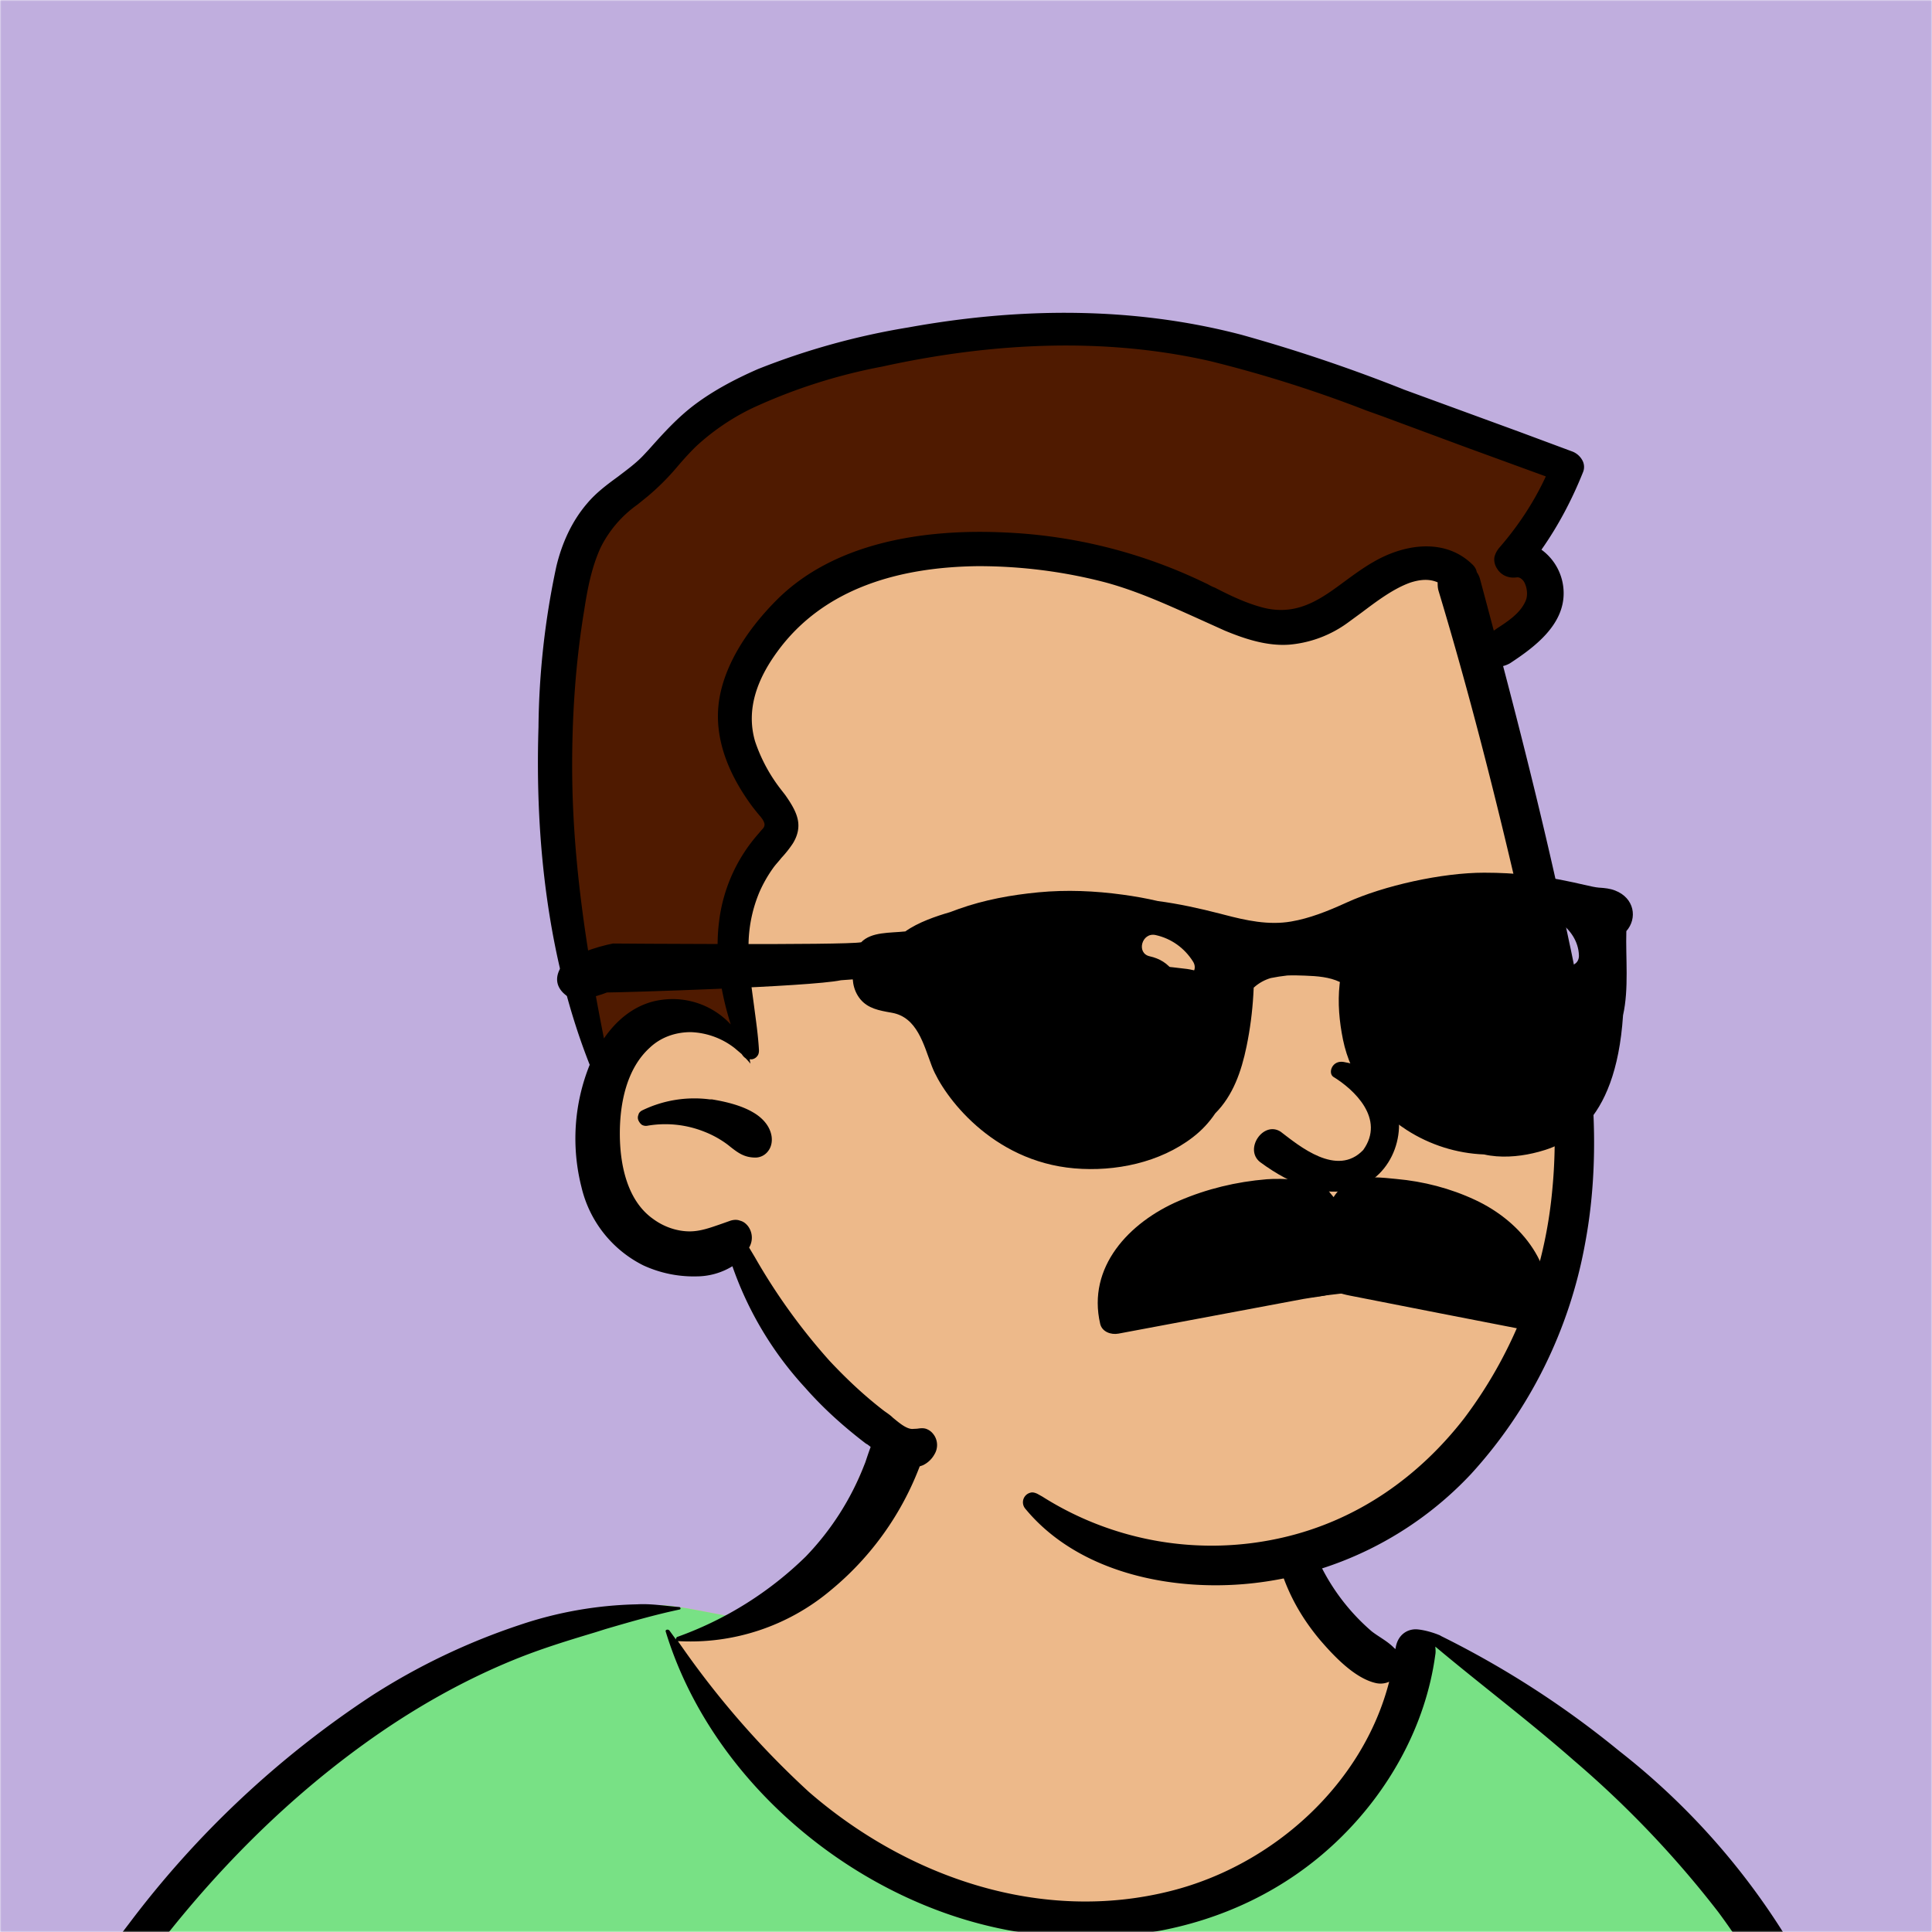 <svg xmlns="http://www.w3.org/2000/svg" viewBox="0 0 704 704" fill="none" width="512" height="512">
    <desc>"Open Peeps" by "Pablo Stanley", licensed under "CC0 1.0". / Remix of the original.</desc>
    <mask id="viewbox"><rect width="704" height="704" rx="0" ry="0" x="0" y="0" fill="#ffffff" /></mask>
    <g mask="url(#viewbox)">
        <rect id="background" fill="#c0aede" width="704" height="704" x="0" y="0" />

        <g id="body"><path id="skin" d="M705.3 1074a2351.1 2351.1 0 0 1-15.6-101c-1-7.7-2.5-16.4 2.7-22 7.3-8 14-14.8 14.8-26.2.8-10.7-2.8-22.4-5-32.8a809.4 809.4 0 0 0-17.3-64.7c-6.6-21.7-13.9-43.2-21.3-64.6-6.9-20-13.5-40.3-22.5-59.5-17-36.5-46-63.5-81.6-81.6-9-4.5-27-20.5-36.3-24-8.5-3.4-8.5 6.3-16.9 2.6-6.7-2.9-13-6.7-16.7-13.2-4-7-14.3-16.9-15.9-25-3.3-17.4.3-32.2-12-45.3a90 90 0 0 0-41.1-23.8c-33.7-9.3-78.5-2.8-98.8 28.5-9.7 14.9-13 33-26.2 45.1-11.4 10.7-8.8 18-23.6 23.4-.9.3-23.6-4.5-24.4-4.2-16.2-3.5-31.7 6.2-46.5 11.8a325.4 325.4 0 0 0-63 32.3 399.2 399.2 0 0 0-102.3 98.5 482.5 482.5 0 0 0-76.4 161c-1.7 6.4-3.5 13-1.5 19.4 1.7 5.3 5.4 9.2 9.8 12.4 6 4.3 18 7 17.7 15.7-.1 6.6-2.4 13.5-3.5 20-1.3 7.7-2.3 15.5-3.4 23.2-4.8 35.4-8.6 71-10.3 106.6a920 920 0 0 0-.5 106c.1 2.3.8 4.5 2 6.2-1 .4-1.2 2.4.1 2.7l2.7.5a12 12 0 0 0 7 2.4l5.5.2c19.3 4 38.6 7.9 58.1 10.8 23.8 3.5 47.6 6.3 71.5 8.7 49.2 4.8 98 3.2 147.1.6a1877 1877 0 0 1 147.4-2c49.2 1.4 98.4 3.5 147.6 4.4 55 1 110-.5 164.8-5 7.5-.5 12.2-6.5 10.7-14-8.9-44.7-19-89.1-27-134Z" fill="#edb98a"/><path id="shirt" d="m201 597.5 1.2-.4c14.5-5.7 29.6-14.8 45.4-11.4.5-.2 10.8 1.9 17.9 3.2l-6.7 7L247 598c40.7 67.1 88.8 100.7 144.3 100.7 55.5 0 97.7-33.6 126.4-100.7l4-1c.4 0 1 .2 1.5.4 9.3 3.6 27.4 19.6 36.3 24.1 35.6 18 64.5 45 81.6 81.6 8.7 18.6 15.2 38 21.8 57.5l.7 2c7.4 21.4 14.7 43 21.3 64.6 6.3 20.4 12 41 16.6 61.8l.7 2.9c2.2 10.4 5.8 22 5 32.8a29 29 0 0 1-3 10.7l-80.4 29 38.4 261.3c-35.1 1.5-70.3 2-105.5 1.3-49.2-.9-98.4-3-147.6-4.3-47.7-1.2-95.3-.7-143 1.7l-12 .6a946.3 946.3 0 0 1-139.5-1l-3.1-.3v-38.3l16.3-212.9-83-15.6-81.3-39.5a21.7 21.7 0 0 1-5.6-8.8c-1.9-6-.5-12 1-18l.5-1.3a492.8 492.8 0 0 1 76.4-161A399.3 399.3 0 0 1 138 629.7c19.8-13 40.9-23.9 63-32.3Z" fill="#78e185"/><path d="M232.2 584.6c5.1-.3 10.3.6 15.4 1 .4.1.6.8 0 .9-9 1.9-18 4.5-26.9 7.1l-3.8 1.2c-10 3-19.8 6-29.6 10-19.4 7.9-37.8 18.5-54.8 30.8C67.2 682.8 20 754.3-9.9 828.3a526 526 0 0 0-24.3 77c-.4 1.6-2 5.4-1 7 .7 1.3 3.6 2.1 5 2.9l4.5 2.3 25.2 12.9 2.3 1.1c38 18.6 78.4 34.4 121 35.5l.4-3.7a342 342 0 0 1 9.9-60c.3-1 1.6-.6 1.7.3 3 23.1 2 46.4 1 69.7-1.8 41-4.3 82.2-6.5 123.3-1.2 20.6-2.6 41-3.9 61.7-1.3 20.5-1.7 41.6-4.7 62-.6 4.6-6 7-10 6.6-4.4-.5-7.9-4.5-8-9 0-11.9 1.5-24 2.4-35.8l2.5-33.8c3.1-41.1 6.8-82.2 10.2-123.3a4771 4771 0 0 1 3.8-43.7C76.4 979.8 34.2 963-6.1 943.5c-.6 13.2-2 26.5-3.4 39.6-3.8 36.8-7.1 73.6-9.6 110.5a2254.2 2254.2 0 0 0-4.2 92.7l-.2 7c0 4.4-.5 8.5-4.3 11.7-3.7 3.3-8.9 3.5-12.6 0-5-4.6-4.2-10.9-4-17.1a1675.6 1675.6 0 0 1 1.8-47.2 1321 1321 0 0 1 10.5-109.5l2-14c3.5-26 7.5-52.7 15.5-77.9-3.1-1.5-6.2-3-9.3-4.7-5.5-2.7-11.2-5.4-16.6-8.4-4.2-2.5-7.9-5.8-9-10.8-1.4-5.5.6-11.5 2-16.9v-.4a502 502 0 0 1 26.6-80 523.2 523.2 0 0 1 67.8-117 353.8 353.8 0 0 1 88.7-83.3 239 239 0 0 1 53.8-25.7 142.6 142.6 0 0 1 42.8-7.5Zm90.1-66c6-6.5 18.1.2 15.2 8.8a108.2 108.2 0 0 1-34.7 52A79.4 79.4 0 0 1 247 598l1.7 2.4a321.1 321.1 0 0 0 46.1 52.6c36 31.2 84.8 48 132 36 37.1-9.4 69.8-38.8 79.4-76.2-1.3.6-3 .9-4.8.5-7.7-1.7-15.3-9.8-20.3-15.6-5.3-6.3-9.5-13-12.6-20.7-5.6-14-7.4-32.1.3-45.7 1-1.7 3-.7 3.3 1l.3 2.5c1.5 12.7 3.3 25 9.3 36.6a76 76 0 0 0 18.2 23.1c2.6 2 5.8 3.6 8.1 6l.5.4c.6-5 4.1-7.3 7.6-7.2 3.3.2 7.3 1.6 8.8 2.3l.1.1a341 341 0 0 1 65.1 42 259 259 0 0 1 88.4 129c7.5 25.3 11.8 51.4 16.3 77.4l2.8 16c4.2 23.9 8.9 48.4 18.4 70.7 2.5 5.7.6 11.1-5.5 13.4A1493 1493 0 0 1 688 953c3.7 16 6 32.5 8.7 48.5 6 34.1 13.2 68 19.4 102 3.2 17.5 6.1 35 9.3 52.3l4.7 25.2 2.4 13.6.1.7c.5 2.4 1 4.9.4 7.3-.8 2.7-2.9 4.6-4.8 6.6-1.6 1.6-3.8 1.6-5.7.7l-.7-.3c-3.4-1.6-6-3.2-7.3-7-.7-2.5-1-5.2-1.5-7.7a3535.6 3535.6 0 0 1-7.8-43.6l-1.6-9.1c-5.2-31.4-10.2-62.9-12.8-94.5-1-14-2.3-28.1-3.5-42.2l-.9-10.5c-1.1-13.3-2.5-27-2.7-40.5l-4.5 1.6L657 964c-5.5 2-12.5 6-18.4 5.2-2.9-.3-5-1.2-6.8-2.9 2 28.8 4.8 57.4 8.5 86a1965.7 1965.7 0 0 0 22 135c.6 3.2 1.4 6.4 1.9 9.6.5 3.7-.5 5.9-2.5 9-1.7 2.4-5 3.7-7.8 2-3.6-2.3-5.5-4.3-6.5-8.4-1-3.7-1.6-7.6-2.3-11.4a1654.2 1654.2 0 0 1-11.4-65.2c-7.8-52-12.7-104.4-15.2-156.8a1388 1388 0 0 1-1.4-77.8c0-13.3.5-26.6 1.4-39.9 1-13.4 3-26.5 4.8-39.8 0-.5.7-.5.7 0 .8 14.9 2.1 29.8 2.8 44.7.6 14.3.9 28.5 1.4 42.8.6 18.7 1.5 37.5 2.7 56.2a9.6 9.6 0 0 1 8.5-3.1c4.7-1 9.7-3.4 14.1-5l16.8-5.5 26.4-8.7a679 679 0 0 1-18-80.8l-2-12.3c-4-24.2-8.5-48.5-15.8-72a229.8 229.8 0 0 0-34.8-68.2 370.2 370.2 0 0 0-52.7-55.3C557 627 539.7 614 523 600c.1.9.2 2 0 3-3.5 25.9-17 50-35.8 67.9-37.7 36-93.6 43.4-142 26.5-46.7-16.3-88-55-102.6-102.8-.3-.8.8-1 1.3-.5l2.4 3.3c0-.4.2-.9.7-1a129 129 0 0 0 46.6-29.2 100.2 100.2 0 0 0 21.3-33.3l.4-1c1.7-5 3.2-10.2 7-14.2Z" fill="#000000"/></g>

        <g id="head" transform="matrix(.998 0 0 1 156 62)"><path id="skin" d="M287.4 509.5c-22.2.1-41-6.2-55.4-16.6-18-6.4-39.7-16.3-52.8-26.7-5.2 1.3-11.3-4.1-15.2-7-24.5-18.2-43.6-45-49.3-71.7-8.8 11-21.3 11.6-33.2 6-25-14.2-24.1-44-15.1-66.4-19-42.6-32.1-155-3.2-200.3 6-6.8 14.6-10.8 20.9-17.8 5.6-6 10.9-12.3 17.3-17 19.8-15.1 53.8-23.1 75.2-27 89-19.1 157.3 15.4 238 44.6a142 142 0 0 1-18.5 32c20 7.5 10.8 24.3-4.7 32.8l-9.2-4.5c14.4 51.6 47.5 179.8 33.2 221-11.4 64.1-61.5 119-128 118.6" fill="#edb98a"/><path id="hair" d="M86 309.8c-11.3 0-19.7 12.7-19.7 12.7H64C46.2 276.7 35 170.9 63 127.3c3-3.4 6.7-6.2 10.4-9A68 68 0 0 0 86 107c4.7-5.2 9.4-10.4 15-14.5 19.8-15 53.8-23 75.1-26.8C252.7 49 314 72.3 381 97.6c11 4.2 22 8.4 33.3 12.5a142 142 0 0 1-18.4 32c20 7.5 10.8 24.3-4.7 32.8l-6.9-3.3c-1.8-9.7-6.6-28.5-16.7-29.5-7.2-.7-19 6-30.4 12.5-10.3 6-20.4 11.7-26.7 11.7-5 0-17.4-4-33-9-26-8.4-60.8-19.6-83.8-19.6-36.8 0-68 30.4-80.5 52.4s18.5 49.3 18.5 49.3-18.5 23.7-18.5 34.1c0 10.4 4.3 42.9 4.3 42.9s-20-6.6-31.3-6.6Z" fill="#4f1a00"/><path d="M300.3 515c-28.9 3-63-3.9-82.3-27.3a3.6 3.6 0 0 1 2-5.8c.7-.2 1.5 0 2.4.4l1.8 1a115.7 115.7 0 0 0 87.7 15c27.6-6.3 50-22.4 66.4-43.5a162.5 162.5 0 0 0 32.2-83.7c3.5-36.4-4.5-72.5-12.6-107.7-8.6-37-18-73.8-29-110.2-.3-1.1-.3-2.1-.3-3-3.2-1.4-6.6-1-10 .1-6.2 2.2-12.4 6.9-17.6 10.8l-5.2 3.8a42.4 42.4 0 0 1-21.3 8c-8.1.6-16.1-2-23.6-5.1l-11.1-5c-10.5-4.7-20.9-9.4-32.2-12.5-15.2-4-31-6-46.7-6-28 .3-56.3 7.6-73.5 31.3-7 9.6-11.5 20.7-8 32.6a59 59 0 0 0 9.6 17.7l1.4 1.8c2.1 3 4 6 4.6 9.1.5 2.6.1 5.4-1.8 8.5a40 40 0 0 1-4.2 5.3c-1 1.3-2.2 2.5-3.1 3.8a48.9 48.9 0 0 0-4.9 8.6 50.8 50.8 0 0 0-4 18.7c-.2 7.7 1 15.2 2 22.8.7 5.4 1.5 10.7 1.8 16.2 0 1-.2 1.6-.6 2.1a3 3 0 0 1-2 1.2h-.8l.3 1.6a28.6 28.6 0 0 0-1.8-2c-.6-.4-1-.9-1.4-1.5l-2.6-2.2a27.6 27.6 0 0 0-16-5.8c-5.5 0-10.9 1.8-15 5.7C72.4 327.5 70 340.2 70 351c0 11 2.5 24.4 12.2 31.2 3.8 2.8 8.6 4.5 13.3 4.5 4 0 7.7-1.4 11.5-2.7l3.4-1.2c1.3-.4 2.5-.4 3.5 0 1.2.3 2.1 1 2.9 2a7 7 0 0 1 .4 7.8l2.1 3.5a220.5 220.5 0 0 0 27.3 37.8c6.2 6.6 12.8 12.8 20 18.3l1 .7c.7.5 1.4 1 2.1 1.7 2.1 1.7 4.7 4 7 4.1l1.9-.1c1.3-.2 2.5-.3 3.6.2.9.4 1.8 1 2.7 2.4a6.5 6.5 0 0 1 0 6.7 9.5 9.5 0 0 1-4.2 4 10 10 0 0 1-5.9.5c-5-1-10.7-5.2-14.3-8l-.7-.4c-8-6.1-15.5-12.8-22.1-20.3a126.6 126.6 0 0 1-26.6-44.3 25.2 25.2 0 0 1-13 3.7 44 44 0 0 1-19.5-4A42.8 42.8 0 0 1 56 370.6 71.7 71.7 0 0 1 59 326c-15.3-38.7-20-81.7-18.7-123a291 291 0 0 1 6.5-58.5c2-8.4 5.6-16.5 11.3-23.1 3.2-3.8 7.2-6.8 11.2-9.7 3.4-2.6 6.9-5.1 9.8-8.3l1.4-1.5.9-1c5-5.6 10-11 16-15.5 7.1-5.3 15-9.4 23-12.9a264.3 264.3 0 0 1 55-15.2C215.8 50 257.2 49.6 297 60a587 587 0 0 1 59.4 20l41.9 15.3 19.4 7.2a7 7 0 0 1 3.6 3 5 5 0 0 1 .4 4.5c-4 10-9 19.5-15.2 28.3a19.6 19.6 0 0 1 8.1 15.4c.3 12-10.6 20.1-19.6 26-.9.5-1.7.8-2.5 1 8.8 33.4 17.1 67 24.2 100.9l.5 2.3c7.4 35.4 12 71.6 5.2 107.4a169 169 0 0 1-41.6 83.8 128.6 128.6 0 0 1-80.5 39.9ZM110.5 311.3c-3.8-12-5.8-25-4.3-37.2a58.9 58.9 0 0 1 14.5-32.4l1-1.2c.5-.5 1-1 1.1-1.7.1-.4 0-.8-.2-1.3-.5-1.2-1.5-2.2-2.4-3.3l-1.6-2c-8.3-11.1-14.4-24.5-12.4-38.7 2-13.8 11-26.7 20.7-36.5C148 135.6 181 130.7 210 132a186.6 186.6 0 0 1 72.8 18l1.7.8c.9.5 1.8 1 2.7 1.3 5.8 3 11.7 5.8 18 7.4 12.5 3 21-3.4 29.8-9.9 3-2.2 6.2-4.5 9.4-6.4l.7-.4c6-3.5 13-5.8 19.8-5.7 6 .1 11.6 2 16.3 6.5 1 .9 1.5 1.9 1.7 2.9a8 8 0 0 1 1.2 2.6 8705 8705 0 0 1 5 18.7l1.3-.9c4-2.6 8.4-5.5 10.3-9.9.8-1.7.7-4.4-.3-6.5a4 4 0 0 0-1.4-1.7c-.4-.3-1-.5-1.6-.4-1.5.2-2.8 0-4-.5a6.7 6.7 0 0 1-3.1-2.7 6 6 0 0 1-1-4c.2-1.1.8-2.4 1.8-3.6 6.8-7.8 12.6-16.5 17-26L379 101l-30.8-11.4-5.6-2a466.2 466.2 0 0 0-57-18c-38.7-8.8-79-6.7-117.6 1.5l-2.3.5a202 202 0 0 0-47.5 15.2 84 84 0 0 0-20.2 13.7c-2.6 2.5-5 5.2-7.3 7.9A88 88 0 0 1 80 119l-3.6 2.9A42.2 42.2 0 0 0 63 137.5c-3.3 7.2-4.8 15-6 22.8-3.2 19.3-4.5 39-4.4 58.7.2 33 5.2 65.2 11.6 97.4 5-7.3 12.2-13 21.3-14.1a29 29 0 0 1 25 9Zm-9.6 39.1a38.5 38.5 0 0 0-20.8-2.2 3 3 0 0 1-2-.3c-.6-.4-1-1-1.3-1.6-.3-.7-.3-1.4 0-2.1.1-.6.6-1.2 1.4-1.6a43.6 43.6 0 0 1 24.6-4h.8c4.3.7 10.4 2 15 4.7 3.5 2 6.2 5 6.8 8.7.3 2-.1 4-1.3 5.5a5.8 5.8 0 0 1-4.9 2.3c-3.8-.1-6-1.7-8.7-3.8l-1-.8a36 36 0 0 0-8.6-4.8Z" fill="#000"/></g>

        <g id="face" transform="translate(315 248)"><path d="M196.547,185.914 C198.027,183.981 201.627,192.395 202.361,193.423 L202.396,193.47 C205.6,197.347 208.216,203.284 208.586,208.262 C208.597,208.411 208.597,208.555 208.597,208.699 C213.733,207.994 218.87,207.276 224.005,206.488 C225.991,204.995 228.77,205.458 231.459,206.817 C237.456,209.844 234.537,219.461 228.076,219.307 C210.606,218.891 192.763,221.134 175.439,223.153 C166.527,224.192 157.634,225.294 148.77,226.703 C140.489,228.018 132.022,229.876 123.641,230.238 C123.184,230.257 122.993,229.576 123.405,229.364 C130.794,225.569 139.234,223.271 147.212,221.048 C155.845,218.643 164.542,216.385 173.3,214.479 C181.159,212.768 189.059,211.488 196.977,210.335 C196.916,210.18 196.857,210.022 196.807,209.856 C195.803,206.486 195.829,202.621 195.615,199.071 L195.491,197.186 C195.295,193.939 195.1,187.807 196.547,185.914 Z M170.814,144.367 C178.366,148.957 189.872,159.66 181.748,171.04 C172.186,181.073 158.419,169.569 151.634,164.366 C145.343,160.334 138.275,170.705 144.112,175.413 C193.136,211.708 213.031,145.567 174.634,138.97 C170.406,138.243 168.836,142.947 170.814,144.367 Z M49.402,103.967 C61.967,102.05 74.838,101.83 87.534,102.464 C94.135,102.793 100.728,103.283 107.306,103.935 C110.74,104.276 114.171,104.658 117.595,105.087 C120.051,105.395 123.843,106.801 126.177,106.161 C133.309,104.208 140.08,110.957 138.113,118.098 C136.162,125.184 127.801,127.053 122.423,122.797 C119.873,121.898 117.308,121.046 114.728,120.25 C114.531,121.063 114.242,121.867 113.834,122.644 C113.376,123.514 112.935,124.39 112.517,125.279 C112.607,125.137 111.916,126.794 111.897,126.842 L111.344,128.285 C110.381,130.773 109.303,133.133 106.688,134.422 C103.093,136.194 97.453,135.217 96,130.989 C93.73,126.542 95.232,120.33 96.533,115.724 L96.634,115.37 C80.953,111.641 65.012,108.845 49.402,105.052 C48.892,104.928 48.84,104.053 49.402,103.967 Z M235.894,87.24 C236.71,85.608 238.56,85.6 239.661,87.135 C242.108,90.54 236.628,95.417 234.341,97.684 L234.112,97.912 C228.971,103.129 222.701,107.332 216.485,111.133 C215.181,111.93 213.857,112.691 212.528,113.439 C212.774,113.934 212.998,114.439 213.181,114.954 C214.122,117.612 214.14,120.787 213.292,123.474 C211.526,129.075 206.827,133.549 200.733,133.544 C197.519,133.541 193.714,130.501 194.149,126.96 C194.304,125.698 194.431,124.356 194.624,123.016 C190.338,124.442 185.075,122.77 182.349,119.237 C178.558,114.326 179.601,106.278 185.405,103.228 C189.673,100.986 194.384,100.419 199.007,99.234 C203.595,98.061 208.151,96.712 212.642,95.204 C217.071,93.719 221.479,92.126 225.88,90.553 C228.057,89.775 230.211,89.056 232.427,88.397 C233.417,88.103 234.842,87.329 235.894,87.24 Z" id="🖍-Ink" fill="#000000"/></g>

        <g id="facial-hair" transform="translate(279 400)"><path d="M258.53,37.241 C249.479,33.009 239.751,30.49 229.757,29.597 C225.435,29.21 216.945,27.989 212.348,30.808 C210.198,32.128 208.381,33.972 206.94,36.224 C206.378,35.447 205.638,34.785 205.17,33.945 C202.653,29.423 187.205,29.329 182.541,29.713 C171.481,30.623 160.716,33.22 150.578,37.586 C132.377,45.426 117.087,61.715 121.895,82.395 C122.575,85.324 125.856,86.463 128.559,85.957 C146.778,82.542 164.997,79.126 183.217,75.711 C187.446,74.919 191.676,74.126 195.905,73.333 C199.73,72.616 204.418,72.389 208.048,70.739 C209.508,71.363 211.134,71.759 212.87,72.103 C234.791,76.457 256.74,80.681 278.675,84.97 C281.305,85.485 284.755,84.151 285.227,81.237 C288.375,61.793 275.992,45.405 258.53,37.241" id="🖍-Ink" fill="#000000"/></g>

        <g id="eyewear" transform="translate(203 303)"><path d="M337.809,15 C361.281,15 374.676,20.048 379.584,20.441 L379.732,20.451 C381.773,20.582 383.605,20.753 385.526,21.496 C392.592,24.217 393.743,31.627 389.619,36.298 C389.33,45.961 390.601,57.253 388.42,66.947 C385.73,107.818 366.509,114.716 355.584,117.233 C350.098,118.497 343.597,119 337.771,117.666 C327.831,117.295 318.004,114.184 309.597,108.765 C297.887,101.213 289.191,89.606 286.368,75.83 C285.031,69.264 284.406,62.429 285.134,55.754 L285.242,54.835 C281.436,53.014 277.025,52.67 272.479,52.509 C270.307,52.432 268.166,52.363 266.087,52.455 C264.054,52.682 262.045,52.984 260.031,53.396 C257.831,54.059 255.753,55.155 253.835,56.89 L253.703,59.423 C253.343,65.749 252.512,72.094 251.231,78.3 C249.339,87.458 246.297,96.204 239.822,102.699 C237.63,105.973 234.918,108.895 231.626,111.425 C219.665,120.634 203.415,124.015 188.502,122.742 C158.225,120.158 140.724,96.123 136.691,85.85 L136.45,85.228 C133.537,77.59 131.215,67.681 122.009,66.04 L120.051,65.688 C115.85,64.899 111.973,63.802 109.51,59.703 C108.43,57.913 107.875,55.912 107.739,53.872 C106.301,53.982 104.866,54.088 103.436,54.19 C92.028,56.603 23.6,58.648 18.138,58.648 C18.138,58.648 7.639,63.067 3.207,59.643 C0.134,57.263 -0.877,54.09 0.815,50.495 C3.367,45.086 15.14,41.833 20.368,40.803 C20.368,40.803 104.733,41.503 110.805,40.352 C114.562,36.478 121.282,37.008 126.898,36.396 C131.546,33.081 138.049,30.861 143.186,29.375 C144.233,28.978 145.27,28.595 146.278,28.233 C155.695,24.88 165.484,23.103 175.422,22.149 C185.67,21.175 195.948,21.616 206.136,23.012 C210.429,23.594 214.682,24.347 218.906,25.332 C226.468,26.329 233.986,27.971 241.551,29.919 L243.065,30.313 C251.031,32.401 259.217,34.208 267.464,32.792 C274.177,31.647 280.633,29.063 286.824,26.269 L287.629,25.904 C301.24,19.689 322.496,15 337.809,15 Z M218.087,37.722 C213.065,36.618 210.92,44.361 215.958,45.468 C219.526,46.253 222.549,48.052 224.592,51.099 L224.807,51.431 C227.548,55.793 234.48,51.766 231.72,47.376 C228.614,42.436 223.788,38.976 218.087,37.722 Z M365.173,32.922 C363.403,31.675 360.724,32.6 359.696,34.363 C358.565,36.303 359.306,38.464 360.964,39.733 L361.133,39.857 C362.654,40.929 364.135,42.851 364.321,44.819 L364.338,45.066 C364.537,50.218 372.544,50.244 372.344,45.066 C372.149,40 369.215,35.767 365.173,32.922 Z" id="🖍-Ink" fill="#000000"/></g>
    </g>
</svg>